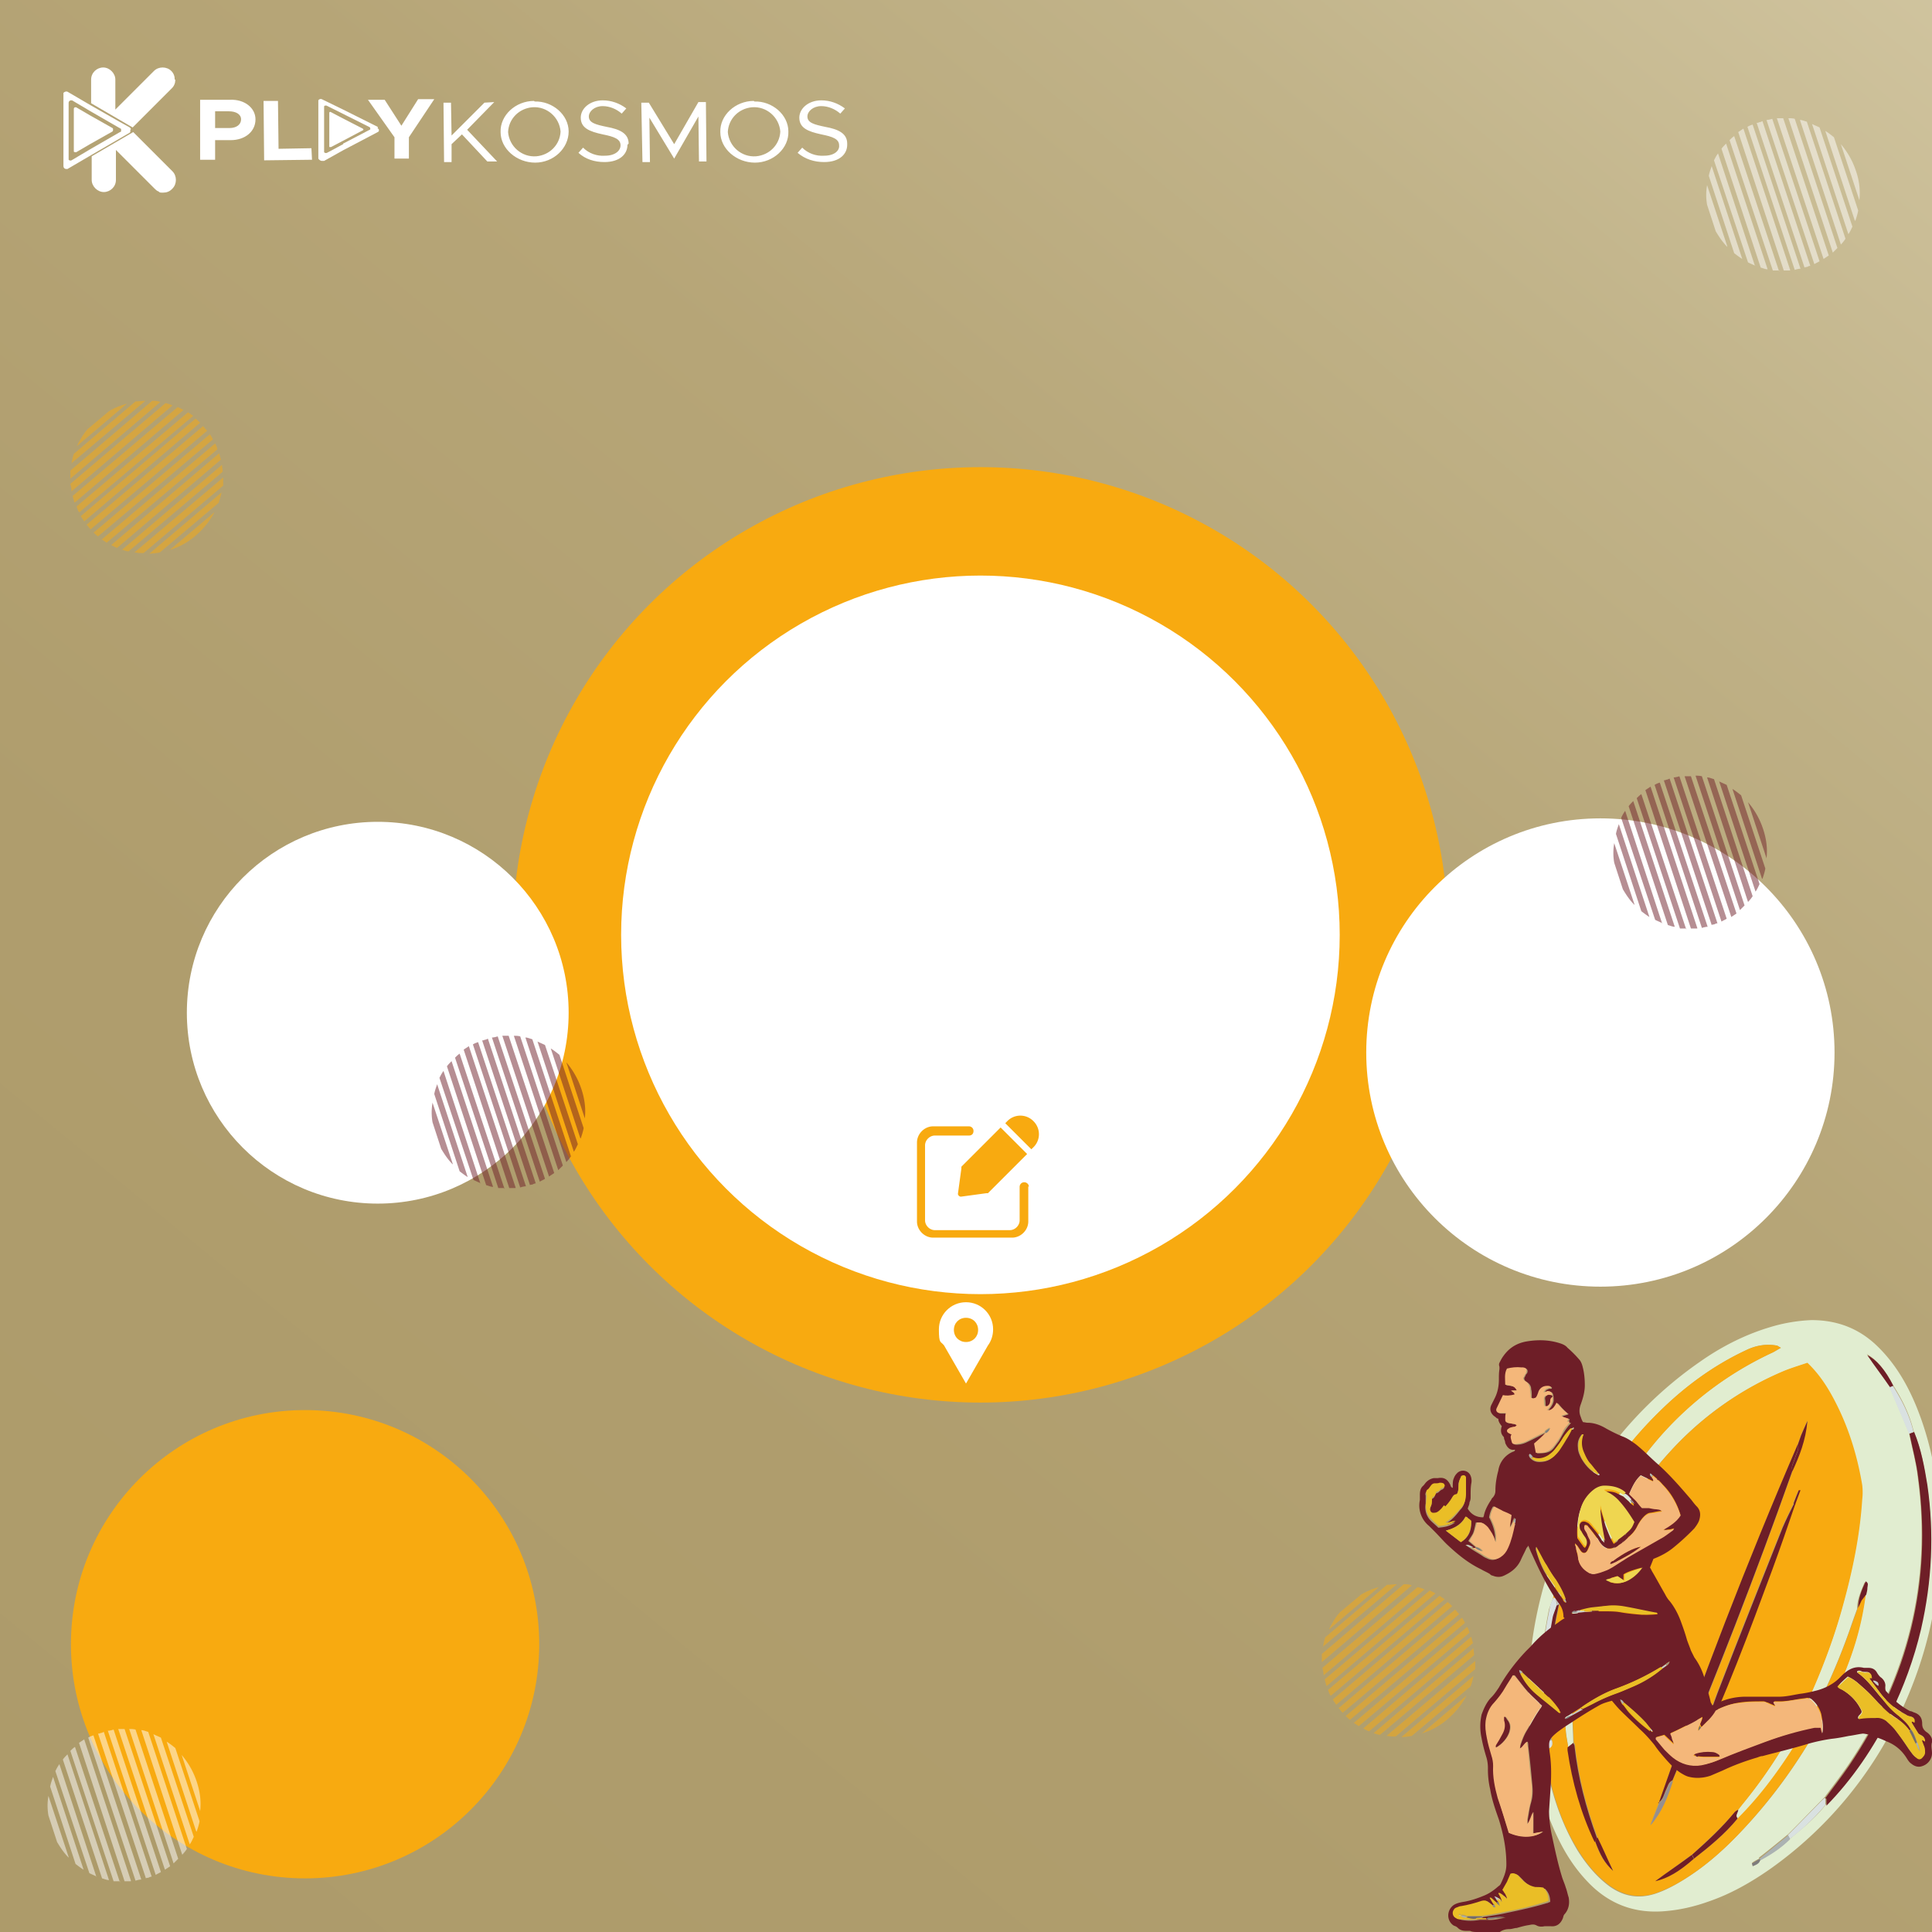<svg xmlns="http://www.w3.org/2000/svg" width="335" height="335" data-name="Layer 1"><defs><filter id="b" data-name="drop-shadow-11" filterUnits="userSpaceOnUse"><feOffset dx="3" dy="3"/><feGaussianBlur result="uuid-fe31e1be-4f7a-45ef-bbb8-34af6d2c3692" stdDeviation="3"/><feFlood flood-color="#000" flood-opacity=".8"/><feComposite in2="uuid-fe31e1be-4f7a-45ef-bbb8-34af6d2c3692" operator="in"/><feComposite in="SourceGraphic"/></filter><filter id="c" data-name="drop-shadow-12" filterUnits="userSpaceOnUse"><feOffset dx="3" dy="3"/><feGaussianBlur result="uuid-f149efc6-daad-4410-af7b-65da290c306d" stdDeviation="3"/><feFlood flood-color="#000" flood-opacity=".8"/><feComposite in2="uuid-f149efc6-daad-4410-af7b-65da290c306d" operator="in"/><feComposite in="SourceGraphic"/></filter><filter id="d" data-name="drop-shadow-13" filterUnits="userSpaceOnUse"><feOffset dx="3" dy="3"/><feGaussianBlur result="uuid-204d9e3e-0e6b-40b0-8c62-e59f9e2204d5" stdDeviation="3"/><feFlood flood-color="#000" flood-opacity=".8"/><feComposite in2="uuid-204d9e3e-0e6b-40b0-8c62-e59f9e2204d5" operator="in"/><feComposite in="SourceGraphic"/></filter><filter id="e" data-name="drop-shadow-14" filterUnits="userSpaceOnUse"><feOffset dx="3" dy="3"/><feGaussianBlur result="uuid-8d980f22-7fca-4f6f-a323-22684a262f8d" stdDeviation="3"/><feFlood flood-color="#000" flood-opacity=".8"/><feComposite in2="uuid-8d980f22-7fca-4f6f-a323-22684a262f8d" operator="in"/><feComposite in="SourceGraphic"/></filter><filter id="f" data-name="drop-shadow-15" filterUnits="userSpaceOnUse"><feOffset dx="3" dy="3"/><feGaussianBlur result="uuid-300c3c2a-fe79-4207-8e29-ff41a7bf13fd" stdDeviation="3"/><feFlood flood-color="#000" flood-opacity=".8"/><feComposite in2="uuid-300c3c2a-fe79-4207-8e29-ff41a7bf13fd" operator="in"/><feComposite in="SourceGraphic"/></filter><linearGradient id="a" x1="22.3" x2="322.9" y1="344" y2="-21.4" gradientUnits="userSpaceOnUse"><stop offset="0" stop-color="#ad9b6a"/><stop offset=".3" stop-color="#af9d6d"/><stop offset=".6" stop-color="#b6a577"/><stop offset=".8" stop-color="#c1b389"/><stop offset="1" stop-color="#d1c5a0"/></linearGradient></defs><path fill="url(#a)" d="M0 0h335v335H0z"/><g fill="#fff" data-name="PRINT"><path d="M30.4 13.8c0 .6-.2 1.1-.6 1.5L23 22.1l-7.2-4.2v-4.1c0-1.2 1-2.1 2.1-2.1s2.1 1 2.1 2.1V19l6.7-6.7c.8-.8 2.2-.8 3 0 .4.4.6.9.6 1.5ZM29.8 32.8c-.4.4-.9.6-1.5.6s-.6 0-.8-.2c-.3-.1-.5-.3-.7-.5l-2.3-2.3-4.4-4.4v5.2c0 1.2-1 2.1-2.1 2.1s-2.1-1-2.1-2.1v-4.1l7.2-4.2 4.5 4.5 2.3 2.3c.8.8.8 2.2 0 3ZM22.7 22.4c0-.1-.1-.2-.2-.3l-1.8-1-4.9-2.8-4.1-2.4c-.2-.1-.5 0-.7.2v12.7c0 .3.2.5.5.5h.2l4.1-2.4 6.7-3.9s.1-.1.1-.2v-.3Zm-10.2-5 3.2 1.9 5.2 3s.1 0 .1.1v.3s0 .2-.2.2l-5.2 3-3.2 1.9c-.2.1-.4 0-.5-.1V17.8c0-.2.2-.4.4-.4h.2Z"/><path d="M19.6 22.6s0 .1-.1.2L15.6 25l-2.4 1.4c-.1 0-.3 0-.4-.1V18.9c0-.2.1-.3.3-.3h.1l2.4 1.4 3.9 2.2s.1 0 .1.2v.2ZM65.5 22l-6-3-3.7-1.8c-.2-.1-.5 0-.6.2v10.1c.1.2.4.4.6.4h.4l3.4-1.9 2.1-1.1 3.8-2s.2-.1.2-.2v-.2c0-.1-.1-.2-.2-.2Zm-6 3-2.8 1.5c-.2.1-.4 0-.5-.1v-7.8c0-.2 0-.3.3-.3h.1l2.8 1.4 1 .5L64 22s.1 0 .2.2v.2s0 .1-.1.1l-4.6 2.4Z"/><path d="M63 22.5s0 .1-.1.1l-3.4 1.8-2.1 1.1h-.3V19.6c0-.1 0-.2.2-.2l2.1 1.1 3.5 1.8.1.1v.1ZM39.9 17.3h-5.2v10.4h2.6v-3.4H40c2.5 0 4.3-1.5 4.3-3.6 0-2-1.9-3.5-4.4-3.4Zm-.2 4.9h-2.4v-2.9h2.4c1.2 0 2.1.5 2.1 1.4 0 .9-.8 1.5-2 1.5ZM54.1 27.7l-8.3.1-.1-10.3h2.5l.1 8.3 5.7-.1.1 2zM70.9 23.8v3.7h-2.5v-3.7l-4.6-6.5h2.9l2.9 4.5 2.9-4.6h2.8l-4.4 6.6zM86.2 28h-1.7l-4.4-4.7-1.8 1.7v3.1H77l-.1-10.3h1.3l.1 5.7 5.7-5.7 1.7-.1-4.7 4.8 5.2 5.5zM92.6 17.5c-3.2 0-5.9 2.5-5.8 5.4 0 2.9 2.8 5.3 6 5.3s5.8-2.5 5.8-5.4c0-2.9-2.8-5.3-5.9-5.2Zm.4 9.6c-2.5.2-4.7-1.7-4.9-4.2.1-2.3 1.9-4.1 4.2-4.3 2.5-.2 4.7 1.7 4.9 4.2-.1 2.3-1.9 4.1-4.2 4.3ZM108.8 25.1c0 1.6-1.3 3-4 3-1.7 0-3.3-.5-4.5-1.6l.8-.9c1 1 2.4 1.5 3.8 1.4 1.8 0 2.7-.9 2.7-1.8 0-1.1-1.1-1.5-3.1-1.9-2.3-.5-3.8-1.1-3.8-2.9 0-1.6 1.6-3 3.8-3 1.5 0 2.9.5 4.1 1.4l-.8.9c-.9-.8-2.1-1.3-3.3-1.3-1.4 0-2.4.9-2.4 1.8 0 1.1 1.2 1.4 3.1 1.8 2.2.4 3.8 1.1 3.8 2.9ZM122.5 28h-1.3l-.1-7.8-4.2 7.3-4.3-7.1.1 7.7h-1.3l-.2-10.3h1.3l4.4 7.2 4.2-7.3h1.3l.1 10.3zM130.7 17.5c-3.2 0-5.9 2.5-5.8 5.4 0 2.9 2.8 5.3 6 5.3s5.9-2.5 5.8-5.4c0-2.9-2.8-5.3-5.9-5.2Zm.4 9.6c-2.5.2-4.7-1.7-4.9-4.2.1-2.3 1.9-4.1 4.2-4.3 2.5-.2 4.7 1.7 4.9 4.2-.1 2.3-1.9 4.1-4.2 4.3ZM146.9 25.1c0 1.6-1.3 3-4 3-1.7 0-3.3-.5-4.6-1.6l.8-.9c1 1 2.4 1.5 3.8 1.4 1.8 0 2.7-.9 2.6-1.8 0-1.1-1.1-1.5-3.1-1.9-2.3-.5-3.8-1.1-3.8-2.9 0-1.6 1.6-3 3.8-3 1.5 0 2.9.5 4.1 1.4l-.8.9c-.9-.8-2.1-1.3-3.3-1.3-1.4 0-2.4.9-2.4 1.8 0 1.1 1.2 1.4 3.1 1.8 2.2.4 3.8 1.1 3.8 2.9Z"/></g><circle cx="167" cy="159.1" r="81.1" fill="#f8aa10" filter="url(#b)"/><g filter="url(#c)"><circle cx="167" cy="159.1" r="62.3" fill="#fff"/></g><g fill="#f8aa10"><path d="M178.3 205.7v6.1c0 1.5-1.3 2.8-2.8 2.8h-13.7c-1.5 0-2.8-1.3-2.8-2.8v-13.7c0-1.5 1.3-2.8 2.8-2.8h6.2c.4 0 .8.3.8.8s-.3.8-.8.8h-5.9c-.9 0-1.7.8-1.7 1.7v13c0 .9.8 1.7 1.7 1.7h13c.9 0 1.7-.8 1.7-1.7v-5.8c0-.4.3-.8.8-.8.4 0 .8.3.8.8ZM179.19 194.4a3.16 3.16 0 0 1 0 4.53l-.36.35-4.52-4.52.35-.36a3.16 3.16 0 0 1 4.53 0Z"/><path d="m178.1 200.1-6.8 6.8h-.3l-4.4.6c-.2 0-.5-.2-.5-.5l.6-4.4v-.3l6.8-6.8 4.5 4.5Z"/></g><circle cx="274.5" cy="179.5" r="40.6" fill="#fff" filter="url(#d)"/><g fill="#6e1e27" opacity=".5"><path d="m306.3 148.8-3.2-9.7c1.1 1.3 2 2.8 2.6 4.6s.8 3.5.6 5.2ZM305.5 152.3l-5.1-15.5c.5.3 1 .7 1.5 1.1l4.2 12.7c-.1.6-.3 1.2-.5 1.8ZM304.4 154.6l-6.3-19.1c.4.2.9.4 1.3.6l5.7 17.2c-.2.4-.4.9-.7 1.3ZM303.1 156.4l-7.1-21.6c.4 0 .8.2 1.2.3l6.7 20.3a7 7 0 0 1-.8 1ZM301.7 157.8l-7.7-23.3c.4 0 .7 0 1.1.1l7.4 22.4-.8.8ZM300.2 159l-8.1-24.4h1.1l7.9 23.8-.9.6ZM298.5 159.8l-8.3-25c.3 0 .7-.1 1-.2l8.2 24.7c-.3.2-.6.3-.9.5ZM297.2 160.3c-.1 0-.3 0-.4.1l-8.3-25.1c.1 0 .3 0 .4-.1.2 0 .4-.1.6-.2l8.3 25.1c-.2 0-.4.1-.6.2ZM296.1 160.7c-.3 0-.7.1-1 .2l-8.2-24.8c.3-.2.6-.3.9-.4l8.3 25ZM294.3 161h-1.1l-7.9-24 .9-.6 8.1 24.5ZM292.4 161h-1.1l-7.5-22.6c.3-.3.5-.5.8-.7l7.8 23.5ZM290.4 160.7c-.4 0-.8-.2-1.2-.3l-6.8-20.6c.2-.3.5-.6.8-.9l7.2 21.8ZM288.3 160.1c-.4-.2-.9-.4-1.3-.6l-5.9-17.7c.2-.4.4-.8.7-1.2l6.4 19.5ZM286 159c-.5-.3-1-.7-1.4-1l-4.4-13.4c.1-.6.3-1.1.5-1.7L286 159ZM283.4 156.9c-.8-.8-1.4-1.7-2-2.7l-1.5-4.6a9.7 9.7 0 0 1 0-3.4l3.5 10.6Z"/></g><circle cx="49.9" cy="282.1" r="40.6" fill="#f8aa10" filter="url(#e)"/><circle cx="62.5" cy="172.6" r="33.1" fill="#fff" filter="url(#f)"/><path fill="#e1edd0" d="M270.2 266.9a68.66 68.66 0 0 1 24.6-30.8c3.7-2.6 7.8-4.7 12.2-6 2.3-.7 4.7-1.1 7.1-1.2 4.4 0 8.2 1.4 11.4 4.5 3.1 3 5.2 6.6 6.8 10.5 2.6 6.4 3.8 13.1 4.1 20 .4 11.8-2 23-7.1 33.6a68.68 68.68 0 0 1-22.4 26.6c-3.3 2.3-6.8 4.3-10.6 5.6-2.5.9-5.1 1.5-7.8 1.7-5.2.4-9.6-1.3-13.2-5.1-2.3-2.4-4-5.1-5.4-8.1-3.2-6.8-4.5-14-4.8-21.4-.4-9.9 1.2-19.4 5.3-29.9Zm34.8 55.4c-.4.2-.8.4-1.2.7 0 0 0 .2.1.5.5-.2 1.1-.4 1.3-1 1.9-1 3.7-2.2 5.2-3.7 2.2-1.8 4.4-3.6 6.2-5.9 4.6-4.7 8.2-10.1 11.1-15.9 2.3-4.7 4.1-9.6 5.3-14.7a65.8 65.8 0 0 0 1.1-25c-.5-3.1-1-6.2-2.3-9.2-.7-2.9-2-5.5-3.6-8-1.4-2.7-3-4.5-4.5-5.3 1.2 1.8 2.6 3.6 3.9 5.5 1.1 2.7 2.3 5.4 3.4 8.1.5 2.5 1.2 5 1.5 7.5 2.5 18.2-1.7 34.9-12 50.1-1.3 1.9-2.7 3.7-4.1 5.6-2.1 2.1-4.2 4.3-6.3 6.4-1.7 1.4-3.4 2.8-5.1 4.1Zm-3.7-7c-.5-.5 0-1 .1-1.5.2-.3.4-.6.6-.8 5.6-6.8 10-14.3 13.3-22.4 1.6-3.9 3-7.8 4.1-11.9 1.7-6.1 3-12.3 3.4-18.6v-2.5c-.8-4.8-2.2-9.5-4.4-13.9-1.3-2.6-2.8-5.1-5.1-7.3-1.2.4-2.5.8-3.8 1.3a55.2 55.2 0 0 0-20 14.1c-5 5.4-8.7 11.6-11.6 18.3a64.1 64.1 0 0 0-5.2 21.1c-.3 3.7 0 7.3.1 11l-.9.7c-.1-.9-.3-1.8-.4-2.8-1.5-15 2.1-28.9 9.7-41.8 6.3-10.6 15-18.6 26.2-23.8.4-.2.9-.5 1.4-.8-.4-.2-.6-.4-.8-.4-1.8-.3-3.6 0-5.2.8-5.8 2.7-10.9 6.5-15.4 11a69.52 69.52 0 0 0-17.5 29.2c-.3.9-.4 1.8-.6 2.8-.2.6-.5 1.3-.7 1.9-1.4 6.9-2 13.8-1.4 20.8.1 1.3.4 2.5.6 3.8.2 1.3.3 2.5.6 3.8 1 4.7 2.6 9.2 5.1 13.4 1.5 2.4 3.3 4.6 5.6 6.3 2.4 1.7 4.9 2.2 7.8 1.3 2.2-.7 4.2-1.9 6.2-3.2 3-2 5.7-4.4 8.2-7 6.8-7 12.2-14.9 16.5-23.7 2.8-5.7 4.8-11.5 5.6-17.8 0-.4.2-.8.2-1.2 0-.4.3-.8-.3-1.1-.6 1.5-1.3 2.9-1.3 4.6-.4 1.1-.8 2.2-1.2 3.4-2.5 7.1-5.6 13.9-9.6 20.3-2.9 4.6-6.1 9-10 12.9Z"/><path fill="#f8aa10" d="M323.5 276.6c-.8 6.3-2.8 12.1-5.6 17.8-4.3 8.7-9.8 16.7-16.5 23.7-2.5 2.6-5.2 5-8.2 7-1.9 1.3-3.9 2.4-6.2 3.2-2.8.9-5.4.4-7.8-1.3-2.3-1.7-4.1-3.8-5.6-6.3-2.6-4.1-4.1-8.7-5.1-13.4-.3-1.2-.4-2.5-.6-3.8l.6-.3q.8-.4.6-1.4c-.2-1.4-.3-2.8-.5-4.1v-3.3c0-5.5.6-10.8 1.8-16.2.5-.9.4-1.8.1-2.8l-.7 1.9c-.2 0-.3-.1-.5-.2.2-.9.3-1.9.6-2.8 3.5-11.2 9.2-21 17.5-29.2 4.5-4.5 9.6-8.3 15.4-11 1.7-.8 3.4-1.1 5.2-.8.2 0 .4.2.8.4-.6.3-1 .6-1.4.8a59.21 59.21 0 0 0-26.2 23.8c-7.7 12.9-11.2 26.8-9.7 41.8 0 .9.3 1.9.4 2.8v.5c.9 5.5 2.3 10.8 4.7 15.9.8 2.4 1.6 3.7 3.1 5.1-1-2.2-1.9-4-2.7-5.8-1.9-5.2-3.3-10.5-3.9-16 0-.2-.1-.3-.2-.5-.2-3.7-.4-7.3-.1-11 .6-7.3 2.4-14.3 5.2-21.1 2.9-6.8 6.7-12.9 11.6-18.3 5.6-6.1 12.3-10.9 20-14.1 1.3-.5 2.6-.9 3.8-1.3 2.3 2.2 3.8 4.7 5.1 7.3 2.2 4.4 3.6 9.1 4.4 13.9.1.8.1 1.7 0 2.5-.4 6.3-1.7 12.5-3.4 18.6-1.1 4-2.5 8-4.1 11.9-3.3 8.1-7.7 15.6-13.3 22.4-.2.3-.4.5-.6.8-.2.1-.5.3-.6.4-2.3 2.7-4.8 5-7.4 7.4-2.1 1.5-4.1 3-6.4 4.6 2.3-.5 4.2-1.7 6.7-3.9 2.8-2.1 5.4-4.3 7.6-7 3.9-3.9 7.1-8.3 10-12.9 4.1-6.4 7.1-13.2 9.6-20.3.4-1.1.8-2.2 1.2-3.4.2-.4.4-.9.6-1.3.2-.3.5-.6.7-.9ZM274 292.1c-.2 1.5-.3 2.9.3 4.3.1-1.7.3-3.4.4-5.1l.6-3.8.6-3.5c.4-1.7.9-3.3 1.3-5l.9-2.4c1.1-3.8 2.6-7.4 4.3-10.9.9-1.9 1.9-3.8 2.8-5.7.2-.2.4-.3.5-.5.6-1 1.2-2 1.9-3.3-1.4.6-1.8 1.7-2.5 2.6-1 1.6-2 3.3-3 4.9-.3.5-.6 1-.9 1.6-3.5 6.5-5.7 13.5-6.7 20.8l-.6 5.8Zm37-31.4c-.7 1.4-1.4 2.8-2 4.2-3.8 9.5-7.6 19.1-11.3 28.7-1.4 3.7-2.5 7.5-3.8 11.2l-.9 2.3h.3l.9-2.2c2.3-5.5 4.7-11 6.9-16.6 2.1-5.3 4.2-10.7 6.1-16.1 1.4-3.8 2.7-7.6 4-11.4l.9-2.3h-.3c-.3.7-.6 1.4-.9 2.2Zm-.2-5.7c1.2-2.6 2.2-5.3 2.6-8.7-.5 1.1-.8 1.8-1.1 2.5-.2.6-.4 1.1-.6 1.7-8.8 20.4-16.8 41.2-24.1 62.2l-1.5 3.8c1.9-2.3 3-4.9 3.9-7.7 7.5-17.7 14.4-35.6 20.8-53.7Z"/><path fill="#6e1e27" d="M316.5 311.8c1.4-1.9 2.8-3.7 4.1-5.6 10.3-15.2 14.5-31.8 12-50.1-.3-2.5-1-5-1.5-7.5l.8-.3c1.2 2.9 1.8 6.1 2.3 9.2 1.2 8.4.8 16.7-1.1 25-1.2 5.1-3 10-5.3 14.7-2.9 5.8-6.5 11.2-11.1 15.9v-1.2Z"/><path fill="#d9e1e1" d="M269.3 277c.1 0 .3.1.5.2 0 .4.1.8.2 1.2-.3.7-.6 1.4-.7 2.2-.5 2.9-1.1 5.9-1.3 8.8-.2 3-.4 5.9.3 8.9-.3 1.1 0 2.2.3 3.3 0 0 .4.1.5.2q.3 1.1-.6 1.4c-.2 0-.4.2-.6.3-.2-1.3-.5-2.5-.6-3.8-.7-7 0-13.9 1.4-20.8.1-.7.4-1.3.7-1.9Z"/><path fill="#6e1e27" d="M272.8 302.2c0 .2.2.3.2.5.6 5.5 2 10.8 3.9 16-.1.2-.2.5-.4.7-2.4-5-3.9-10.4-4.7-15.9v-.5l.9-.7ZM301.3 315.3c-2.2 2.7-4.9 4.9-7.6 7 0-.2-.2-.5-.3-.7 2.6-2.3 5.2-4.7 7.4-7.4.2-.2.4-.3.6-.4 0 .5-.6 1-.1 1.5Z"/><path fill="#d9e1e1" d="M316.5 311.8v1.2a38.6 38.6 0 0 1-6.2 5.9c0-.2-.2-.4-.3-.7 2.1-2.1 4.2-4.3 6.3-6.4ZM331.8 248.3l-.8.3c-1.1-2.7-2.3-5.4-3.4-8.1.2 0 .4-.2.6-.2 1.6 2.5 2.9 5.1 3.6 8Z"/><path fill="#6e1e27" d="M328.3 240.3c-.2 0-.4.2-.6.2-1.3-1.9-2.7-3.7-3.9-5.5 1.5.7 3.1 2.5 4.5 5.3Z"/><path fill="#abb2b2" d="M310.1 318.2c0 .2.2.4.3.7-1.5 1.5-3.3 2.7-5.2 3.7v-.2h-.2l5.1-4.2Z"/><path fill="#6e1e27" d="M323.5 276.6c-.2.3-.5.6-.7.9-.2.4-.4.9-.6 1.3 0-1.6.6-3.1 1.3-4.6.6.3.3.8.3 1.1 0 .4-.1.8-.2 1.2Z"/><path fill="#7e7d7d" d="M305.2 322.6c-.2.6-.8.8-1.3 1 0-.3-.2-.5-.1-.5.4-.2.8-.5 1.2-.7h.2v.2Z"/><path fill="#6e1e27" d="M287.6 312.7c7.3-21 15.3-41.8 24.1-62.2.3.9-.3 1.6-.5 2.4-.2.7-.7 1.4-.4 2.1-6.4 18.1-13.4 36-20.8 53.7-.7.3-.8 1-1.1 1.6-.4.8-.5 1.8-1.4 2.3ZM311.3 260.8c-1.3 3.8-2.6 7.6-4 11.4-2 5.4-4 10.8-6.1 16.1-2.2 5.6-4.6 11.1-6.9 16.6 0 0-.2 0-.3-.1 1.3-3.7 2.4-7.5 3.8-11.2 3.7-9.6 7.5-19.1 11.3-28.7.6-1.4 1.3-2.8 2-4.2 0 0 .2 0 .3.1ZM274.7 286.2c1-7.3 3.3-14.3 6.7-20.8.3-.5.6-1 .9-1.6.4.7 0 1.3-.3 1.9-1.4 3.7-2.9 7.3-4.3 11-.3.7-.7 1.4-.4 2.2-.4 1.7-.9 3.3-1.3 5-.2.4-.3.9-.6 1.3-.2.3-.5.6-.8.9ZM268.2 298.3c-.7-2.9-.5-5.9-.3-8.9s.8-5.9 1.3-8.8c.1-.7.5-1.4.7-2.2.1-.1.3-.2.4-.2-1.2 5.3-1.8 10.7-1.8 16.2v3.3l-.3.6Z"/><path fill="#6e1e27" d="M277.3 279c-.3-.8 0-1.5.4-2.2 1.4-3.7 2.8-7.3 4.3-11 .2-.6.7-1.2.3-1.9 1-1.6 2-3.3 3-4.9 0 .4 0 .8.1 1.2-.9 1.9-1.9 3.8-2.8 5.7-1.7 3.5-3.2 7.1-4.3 10.9-.2.8-.6 1.6-.9 2.4ZM274.7 286.2c.3-.3.6-.5.8-.9.2-.4.4-.9.6-1.3l-.6 3.5-.6 3.8c-.3.2-.5.5-.8.7l.6-5.8ZM293.4 321.6c0 .2.2.5.3.7-2.5 2.2-4.5 3.4-6.7 3.9 2.3-1.7 4.4-3.1 6.4-4.6Z"/><path fill="#968f8f" d="M287.6 312.7c.9-.5.9-1.5 1.4-2.3.3-.6.4-1.3 1.1-1.6-.9 2.8-1.9 5.4-3.9 7.7l1.5-3.8Z"/><path fill="#6e1e27" d="M310.8 255.1c-.3-.8.2-1.4.4-2.1.2-.8.8-1.5.5-2.4.2-.6.4-1.1.6-1.7.3-.7.6-1.4 1.1-2.5-.3 3.4-1.4 6.1-2.6 8.7ZM276.6 319.3c.1-.2.2-.5.4-.7.9 1.8 1.7 3.7 2.7 5.8-1.5-1.4-2.2-2.7-3.1-5.1ZM274 292.1c.3-.2.5-.5.8-.7-.2 1.7-.3 3.4-.5 5.1-.7-1.4-.5-2.9-.3-4.3ZM285.3 260.1c0-.4 0-.8-.1-1.2.6-.9 1.1-2 2.5-2.6-.7 1.2-1.3 2.3-1.9 3.3-.1.2-.4.4-.5.5Z"/><path fill="#abb2b2" d="m268.2 298.3.3-.6c.2 1.4.3 2.8.5 4.1-.2 0-.5 0-.5-.2-.2-1.1-.6-2.2-.3-3.3Z"/><path fill="#c5caca" d="M270.4 278.2c-.2 0-.3 0-.4.2 0-.4-.1-.8-.2-1.2.2-.6.5-1.2.7-1.9.2 1 .3 1.9-.1 2.8Z"/><path fill="#6e1e27" d="M311.3 260.8s-.2 0-.3-.1c.3-.8.6-1.6.9-2.3h.3l-.9 2.4Z"/><path fill="#968f8f" d="M294 304.8s.2 0 .3.1c-.3.8-.6 1.6-.9 2.3h-.3l.9-2.4Z"/><path fill="#fff" d="M167.5 225.8c-2.6 0-4.7 2.1-4.7 4.7s.3 2 .9 2.8l3.8 6.6 3.8-6.6c.6-.8.9-1.8.9-2.8 0-2.6-2.1-4.7-4.7-4.7Zm0 6.9c-1.2 0-2.1-.9-2.1-2.1s.9-2.1 2.1-2.1 2.1.9 2.1 2.1-.9 2.1-2.1 2.1Z"/><path fill="#6e1e27" d="M271.1 280.4c0-.8-.2-1.5-.6-2.1-2-2.7-3.5-5.8-4.9-8.9-.2-.4-.4-.9-.6-1.4-.1.2-.2.3-.3.4-.3.7-.7 1.4-1 2.1-.6 1.3-1.6 2.1-2.9 2.7-.6.3-1.3.3-2 0-.2 0-.4-.2-.5-.3-.5-.3-1-.5-1.5-.8-2.3-1.1-4.2-2.7-6-4.4-.7-.7-1.4-1.5-2.1-2.2l-.9-.9a4.56 4.56 0 0 1-1.6-4.5v-.9c0-.6.1-1.2.6-1.6.2-.2.3-.4.5-.6.4-.4.8-.6 1.3-.7h.7c1.1-.2 1.7.2 2.2 1.2 0 .1.1.3.2.4l.2.1v-.3c0-.5 0-1 .2-1.4.1-.3.3-.6.5-.8.7-.8 2-.6 2.4.4.2.5.2 1 .1 1.4-.1.7-.1 1.4-.1 2.1 0 .4 0 .7-.2 1.1 0 .4-.2.7-.3 1.1.6 1 1.5 1.5 2.7 1.5 0-.1.1-.2.1-.3.2-1 .7-1.9 1.3-2.8 0-.1.2-.3.3-.4.3-.4.4-.7.4-1.2 0-1.1.2-2.3.5-3.4a4.2 4.2 0 0 1 2.6-3.3c.1 0 .2-.1.3-.2 0-.2-.2-.1-.3-.1-.7 0-1.1-.5-1.4-1.2 0-.2-.1-.5-.2-.7 0-.2 0-.3-.2-.5-.4-.5-.4-1.1-.2-1.7-.3-.4-.6-.8-.6-1.3-.2 0-.4-.2-.5-.3-.8-.5-1.1-1.3-.7-2.1l.6-1.2c.5-1 .7-2.1.7-3.2 0-.6 0-1.2.1-1.8v-.4c-.1-.3-.1-.5 0-.7.2-.4.4-.8.7-1.2 1-1.4 2.3-2.2 4-2.5 1.8-.3 3.6-.3 5.4.2.7.2 1.3.4 1.7.9.7.6 1.4 1.3 2 2 .3.3.5.8.6 1.2.3 1.1.4 2.2.4 3.3 0 1.1-.3 2.2-.7 3.3-.3.8-.3 1.5 0 2.2.1.3.2.6.4.9.3 0 .5.1.8.1 1.1 0 2.2.4 3.2 1 .9.5 1.9 1 2.9 1.4.8.3 1.5.8 2.2 1.3 1.4 1.1 2.6 2.4 4 3.6 2.1 1.9 3.9 4 5.7 6.1.3.4.6.8 1 1.2.6.7.6 1.5.3 2.4-.2.5-.5.9-.8 1.3a39.2 39.2 0 0 1-3.7 3.4c-1 .8-2.1 1.4-3.4 1.9l-.6 1.5c.2.3.3.6.5.9.7 1.2 1.4 2.5 2.1 3.7.2.4.5.9.8 1.2.8 1 1.4 2.1 1.9 3.4.4 1.1.8 2.2 1.1 3.3.2.6.5 1.3.7 1.9l.6 1.2c1.1 1.5 1.7 3.1 2.1 4.9.2.9.5 1.8.7 2.7 0 .2.2.4.3.7.3-.1.5-.2.7-.3 1.6-.8 3.3-1.2 5.1-1.2h5.8c1.2 0 2.4-.3 3.6-.5.9-.1 1.8-.3 2.6-.5 1.7-.4 3.3-1.2 4.5-2.5.3-.3.6-.6.9-.8.9-.7 1.9-1 3.1-.7h.8c.7 0 1.2.3 1.5.9.2.3.4.6.7.8.5.4.8 1 .7 1.6 0 .4 0 .7.3.9 1.1 1.4 2.5 2.5 4 3.3.2 0 .4.1.6.2 1 .3 1.5.9 1.5 2 0 .6.2 1 .7 1.4.5.3.9.8 1 1.3v.5c-.2.6 0 1.3 0 1.9 0 1-.7 1.9-1.6 2.2-.7.3-1.4.1-2-.4-.3-.2-.5-.5-.7-.8-.9-1.5-2.1-2.5-3.7-3.1-1-.5-2.1-.8-3.2-1.2-.2 0-.5-.1-.8-.1-.8.1-1.6.3-2.4.4-1 .2-2 .4-3 .5-1.4.2-2.8.5-4.2.9-2.6.8-5.2 1.4-7.8 2.1-.4 0-.7.2-1.1.3-2 .6-3.9 1.3-5.8 2.2l-2.1.9c-1.2.4-2.5.5-3.7.2-.5-.1-1-.4-1.5-.7-.9-.6-1.7-1.4-2.5-2.3-.7-.8-1.4-1.6-2-2.5-.8-1-1.7-2-2.6-2.8-1.1-1.1-2.2-2.1-3.3-3.2-.5-.5-1-1.1-1.5-1.7-.7.2-1.5.4-2.2.8-1.6.9-3.2 1.9-4.7 2.9-.8.5-1.7 1.1-2.5 1.7-1.6 1.3-1.6 1.6-1.4 3.5.3 1.9.3 3.8.2 5.7l-.3 4.5c0 1.4.2 2.9.5 4.3.5 2.3 1 4.7 1.7 7 .2.7.5 1.3.7 2 .2.5.3 1.1.5 1.7.2 1.1 0 2.1-.7 2.9-.2.2-.2.4-.3.7-.4 1-1.1 1.5-2.1 1.4h-1.1c-.4.1-.9.1-1.3-.1-.5-.3-.9-.2-1.4-.1-.7.1-1.4.3-2.1.5-.4 0-.8.2-1.3.2s-1 .1-1.5.4c-.2.2-.6.2-.9.2h-2.2c-.3-.1-.5-.1-.8-.1-.5 0-1 0-1.4-.2h-.7c-.5 0-1-.1-1.4-.5-.2-.2-.4-.3-.7-.4-1.3-.8-1.3-2.7 0-3.6.5-.3 1-.4 1.5-.5 1.3-.2 2.5-.6 3.7-1.1 1-.4 1.8-1 2.6-1.7.1 0 .2-.2.3-.3.5-1.1 1-2.1 1-3.4 0-2.7-.5-5.2-1.3-7.8-.6-1.7-1.2-3.4-1.5-5.2a15 15 0 0 1-.4-3.7c0-.7-.1-1.4-.3-2-.3-1-.6-2.1-.8-3.2-.3-1.4-.3-2.7 0-4.1.4-1.1.9-2.2 1.7-3 .5-.5.9-1.1 1.3-1.7 1.3-2.3 2.9-4.4 4.7-6.3l.8-.8c1.4-1.6 2.9-2.9 4.7-4.1.4-.3.8-.6 1.2-.8Zm17.9 8.4c.2-.1.4-.3.5-.7-.3.2-.6.3-.7.5l-.7.5h-.2a42 42 0 0 1-7.7 3.7c-2.2.8-4.2 2-6.1 3.3l-2.2 1.4c-.4.2-.4.2-.6.5.4-.1.7-.2.9-.5l2.2-1.2 1.8-.9c1.3-.7 2.7-1.3 4.1-1.8 1-.3 1.9-.8 2.9-1.2 1.8-.8 3.5-1.8 5-3.1l.7-.5Zm-6.1-28.7c-.4-.4-.7-.8-1.1-1-1.1-.9-2.3-1.3-3.7-1.2-.6 0-1.1.2-1.6.5s-1 .8-1.4 1.3c-.6.7-.9 1.6-1.2 2.5-.4 1.5-.5 3.1-.4 4.5.4.6.7 1 1 1.4 0 .1.2.2.3.3.5-.5.4-1 0-1.5-.2-.4-.5-.7-.7-1.1-.2-.4-.3-.7-.3-1.1.1-.8.7-1.1 1.4-.7.3.1.5.4.7.6.7.8 1.3 1.5 1.8 2.4 0 .1.2.2.5.5-.4-2.1-.8-4-.8-6.2.4 1.2.7 2.3 1 3.3.4 1 .8 2.1 1.4 3.1 1-.6 1.9-1.3 2.7-2.1.4-.4.6-.9.8-1.4-.7-1.3-1.6-2.5-2.6-3.6-.7-.7-1.4-1.3-2.3-1.7-.1 0-.3 0-.3-.3.8 0 1.5 0 2.2.3l1.2.6 1 .9c.2.3.5.5.8.7 0-.3-.2-.6-.5-.7Zm-9.2 19.5 3.1-.2h1.4c1 0 2 0 3 .2 1.2.2 2.3.3 3.5.4.9 0 1.8 0 2.7-.1 0-.2-.2-.2-.3-.2-1.7-.3-3.4-.7-5.1-1-1-.2-2-.3-3.1-.2-.9 0-1.9.2-2.8.3-.8.1-1.5.3-2.3.5l-.7.2c-.2 0-.4 0-.6.3.4 0 .8 0 1.1-.1Zm12.4 20.4c.1 0 .2.2.3.3h.2l-.3-.4c-.3-.4-.6-.8-.9-1.1-1.2-1.3-2.5-2.4-3.8-3.5-.1-.2-.3-.4-.6-.4.1.3.2.6.5.8.4.5.7 1 1.1 1.4 1.1 1.2 2.3 2.2 3.5 3.1Zm-9-44.2h.2v-.2s-.1 0-.2-.1c-.1-.2-.2-.3-.4-.5-.4-.4-.7-.9-1.1-1.3-.5-.6-.8-1.3-1.1-2-.4-1-.4-2 0-3h-.2c-.6.7-.8 1.4-.7 2.3 0 .7.3 1.3.6 1.9.7 1.2 1.6 2.2 2.8 2.8Zm-4.4-7.9c.1 0 .3-.2.2-.4l-.3.2c-.1 0-.2 0-.3.1-.5.5-.9 1-1.3 1.6-.4.7-.9 1.3-1.4 2-.3.4-.7.7-1.1 1-.9.6-1.8.8-2.8.3-.2-.2-.3-.4-.6-.5 0 .3.1.5.3.7.4.4.9.6 1.5.6.9 0 1.7-.2 2.4-.9.3-.3.7-.6.9-1 .4-.6.8-1.3 1.2-1.9.4-.6.7-1.2 1-1.8Zm-1.3 29.4c-.4-1.2-1-2.4-1.7-3.4-.6-.8-1.1-1.7-1.6-2.5l-1.2-2.1c-.2-.3-.4-.7-.6-1.1v.5c.5 1.8 1.2 3.6 2.3 5.1.8 1.2 1.6 2.4 2.4 3.5 0 .2.2.5.5.6 0-.3 0-.5-.2-.6Zm-7.7 12.9c.7 1.4 1.6 2.6 2.8 3.6 1.3 1.1 2.6 2.1 3.9 3.2h.2c0-.2-.2-.3-.2-.5-.6-.9-1.3-1.7-2.1-2.5l-4.3-4c0-.2-.2-.3-.5-.4 0 .3 0 .5.3.6Zm-8.3-21.9c-.8-.5-.8-.5-1.3-.4l.9.6c.7.5 1.5.9 2.2 1.4.3.2.6.3.8.4.7.3 1.3.2 1.9-.2.6-.4 1-1 1.3-1.6.6-1.3 1-2.7 1.2-4.1.2-.6.2-.8.2-1.2h-.1c0 .2-.2.4-.2.6-.2.4-.3.8-.7 1.1l.3-2.2c-.5-.2-1-.4-1.5-.7-.5-.2-1-.5-1.5-.8-.4.6-.6 1.3-.7 1.9.7 1.4 1.2 2.8 1 4.3-.1-.1-.2-.3-.2-.4-.3-.8-.7-1.6-1.2-2.2-.4-.5-.8-.9-1.5-.8h-.4c-.5 2.3-.4 1.7-1.3 3.2l1.3 1.1-.3.2-.4-.2Zm3.5 62.1c-.3-.2-.5-.4-.8-.6-.3-.2-.6-.2-1-.1-1.1.4-2.3.7-3.5.9-.3 0-.5.1-.7.2-.2 0-.4.2-.6.4-.5.5-.3 1.2.4 1.5.2 0 .4.1.7.2 1.1.2 2.1.2 3.2 0h1.3c1.1.1 2.1-.2 3.2-.4h-.2c-.9 0-1.8.1-2.7.2 0 0-.2 0-.2.1h-2c.2-.2.4-.2.6-.2.2 0 .4 0 .6-.2 1.3-.2 2.7-.4 4-.7 2.4-.5 4.7-1 7-1.7.2 0 .4-.2.6-.2 0-1-.3-1.7-.9-2.3-.5 0-1 0-1.4-.1-1-.2-1.8-.7-2.5-1.5l-.6-.6c-.3-.3-.7-.4-1.2-.2-.2.5-.4 1-.6 1.4-.2.5-.5.9-.8 1.4.2.2.4.5.5.7.2.2.3.5.3.9l-.5-.5c-.2-.2-.4-.3-.6-.5-.1 0-.2-.2-.4 0q.6 1 .6 1.5l-.2-.2c-.4-.6-.4-.6-1.1-.8l.5.8v.2l-.2.2c-.3-.2-.5-.5-.8-.7h-.3l.6 1-.2.2Zm72.4-30.6-.2.3c-.6-.9-1.4-1.6-2.3-2.2-1.2-.8-2.2-1.7-3.2-2.7-.5-.5-.9-1-1.4-1.5-.7-.7-1.4-1.3-2.2-2-.5-.4-1-.7-1.6-1-.6.5-1.1 1-1.6 1.5 0 0-.2.2-.2.3.3.1.5.3.7.4 1.4.8 2.5 1.9 3.2 3.2.4.7.4.8-.1 1.3-.1.1-.3.3-.2.6 1-.2 2-.2 2.9-.2.8 0 1.5.2 2.1.7.4.4.9.7 1.2 1.2.6.7 1.2 1.5 1.7 2.3.5.7.9 1.4 1.4 2 .2.3.4.5.7.7.4.3.8.3 1.1-.1.2-.2.4-.5.4-.8 0-.4 0-.8-.2-1.2-.1-.3-.2-.5-.3-.8v-.2l.5.3v-.3c0-.4-.3-.6-.7-.8-.2-.1-.4-.2-.5-.4-.3-.6-.7-1.2-1.1-1.8v-.2l.5.2v-.5c-.1-.3-.4-.4-.6-.5-.3 0-.6-.1-.8-.3-1.7-.9-3.1-2-4.3-3.5-.7-.9-1.4-1.9-2.1-2.8v-.1h.4c-.1-.6-.1-.6-.3-.8-.2-.2-.5-.2-.7-.2-.3 0-.5 0-.7-.1-.2-.1-.5-.2-.8 0 0 .2 0 .2.2.3.8.6 1.5 1.3 2.1 2 .7.8 1.3 1.6 2 2.4.9 1 1.8 2 2.8 2.9.3.2.6.5.9.8.5.4.9.9 1.2 1.5Zm-63.1-51.3-2 1.9.3 1.6c1.1 0 2.2 0 2.9-.9l.9-1.2c.3-.5.5-.9.8-1.4.3-.5.6-.9.9-1.3.1-.1.3-.3.4-.5h-.5l.3-.6c-.4-.1-.7-.2-.9-.3-.1 0-.2-.1-.4-.2.4-.2.8-.2 1.1-.4-.4-.3-.7-.6-1-.9-.3-.3-.6-.7-.9-1-.3.6-.6 1-1.2 1.3h-.5c.5-.5.9-1.1 1-1.7 0-.4 0-.7-.1-1.1-.1-.4-.4-.5-.8-.5-.2 0-.4 0-.7.2.2-.2.2-.4.4-.5.2-.1.4-.2.5-.2.1 0 .4.1.4-.2-.2-.2-.4-.2-.6-.2-.6 0-1.1.4-1.5.9-.1.3-.2.5-.3.8 0 .2-.2.3-.4.4-.2.1-.4.1-.7-.1v-.5c0-.3 0-.7-.1-1 0-.6-.3-1-.8-1.3-.2-.1-.4-.3-.4-.6 0-.1.1-.3.2-.4 0-.2.2-.4.3-.5.2-.5 0-.8-.5-.9h-.3c-.9 0-1.7 0-2.5.2-.4.9-.3 1.9-.3 2.8 1.5.2 1.6.3 2 .9h-1c.2.4.6.4.6.8q-1.3.3-2 .1c-.4.8-.7 1.5-1.1 2.3-.2.4 0 .7.5.8h1.1c0 .4 0 .7-.1 1 0 .5 0 .6.5.7.4 0 .7.1 1.1.2.1 0 .2.1.4.2 0 .1-.1.2-.2.2s-.3 0-.4.1c-.3.1-.5.2-.8.3-.4.2-.3.6 0 .8.1 0 .3.1.5.2-.4.4-.2.8 0 1.2.1.4.3.5.7.5.7 0 1.3-.2 1.9-.5 1.1-.5 2.2-1.1 3.2-1.6l.2.2Zm18.4 7.4c-.1-.2-.3-.3-.5-.4 0 .3.1.5.3.6 0 .1.1.2.2.3 0 .1.2.2 0 .4l-2.1-1c-1 .9-1.5 2.1-2 3.2l1.2 1.2c.4.4.7.8 1 1.2h1.2c.4 0 .9.1 1.3.2.7.1.7.1 1 .4-.7 0-1.3.2-2 .3-.4 0-.8.3-1.1.6-.5.5-.9 1.1-1.2 1.7-.4.9-1.1 1.6-1.8 2.1-.5.4-1 .7-1.4 1.1-.3.2-.5.3-.8.5-.8.4-1.5.2-2.1-.4-.3-.3-.5-.6-.7-1-.6-.8-1.1-1.5-1.7-2.2-.1-.2-.3-.3-.6-.3-.1.3 0 .5 0 .8.1.2.3.5.4.7.2.4.4.7.5 1.1.1.3.1.6 0 .8-.2.4-.3.7-.5 1.1-.3.5-.7.5-1.1 0l-.6-.9-.4-.4c0 .4.2.7.2.9 0 .4.2.9.3 1.3.1 1.4.9 2.3 2 2.9.3.2.7.3 1.1.1.5-.2 1.1-.3 1.6-.5.9-.4 1.7-.9 2.5-1.4.9-.6 1.8-1.2 2.8-1.7l4.2-2.4c.7-.4 1.4-.9 2.1-1.4.1 0 .2-.2.4-.4-.4.1-.7.2-.9.2-.3 0-.6.2-1 0 1.2-.7 2.2-1.5 3-2.5-.6-2-1.6-3.8-3.1-5.3-.5-.6-1.1-1.1-1.7-1.6Zm8.2 43.2c0-.4.4-.8.4-1.4-.7.4-1.2.7-1.8 1l-1.8.9c-.6.3-1.2.6-1.9.9l.3.9c0 .3.2.6.3 1l-1.7-1.6-1.4.4v.3c.5.6.9 1.2 1.5 1.8.5.5.9 1 1.5 1.4a5.8 5.8 0 0 0 4.9 1.3c1.1-.2 2.2-.5 3.2-1 2.6-1.1 5.3-2.2 8-3.1 2.8-1 5.5-1.9 8.4-2.4.3 0 .7-.1 1.1 0l.2 1c.2-1.1 0-2.2-.2-3.3-.3-1-.8-1.8-1.6-2.5-.2-.2-.5-.3-.9-.3-.4.1-.9.1-1.4.2-1.1.2-2.2.4-3.3.4h-.9l-.1.1c0 .3.3.4.3.7-.5-.2-1-.4-1.4-.6-.2 0-.5-.2-.7-.2-1.4 0-2.8 0-4.1.2-1.5.2-2.8.7-4.1 1.3-.6 1.1-1.6 2-2.5 2.9-.2 0-.2-.2-.2-.4Zm-27.5-3.4-.6-.6c-.6-.6-1.3-1.2-1.8-1.8-.7-.8-1.4-1.7-2-2.5-.1-.1-.2-.4-.5-.3-.4.7-.9 1.4-1.3 2.1-.5 1-1.2 1.8-1.9 2.6-.8.9-1.3 2-1.5 3.2-.2 1 0 1.9.2 2.9s.5 2 .8 3.1c.2.6.3 1.2.3 1.8 0 1.9.3 3.8.8 5.6.6 2 1.2 4 1.9 6 2.1.9 4.5.8 5.9-.2l-1.7.3v-3.7c-.4.8-.5 1.5-1 2.1v-.8c.2-1 .3-2 .6-3s.3-2 .2-3c-.2-2.2-.4-4.4-.7-6.7 0-.2 0-.5-.1-.8-.5.3-.7.9-1.3 1.2 0-.3 0-.5.1-.7.3-.9.6-1.7 1.1-2.5.8-1.3 1.5-2.7 2.4-3.9l.2-.4Zm-19-35.8c.5-.2.5-.6.6-.9.3-.1.5-.2.6-.3.2-.2.3-.3.5-.4.1 0 .2-.1.3-.2.2-.1.1-.4 0-.5-.2-.2-.5-.3-.8-.2-.3 0-.6.1-.8.1-.8 0-.8.8-1.3 1.1-.2.1-.3.5-.2.7v1.4c-.2 1.1.1 2.2.9 3 .4.4.9.8 1.3 1.2 1-.1 1.9-.2 2.9-.9-.7 0-1.1.5-1.8.3 1.2-.6 2-1.6 2.7-2.5.7-.7.9-1.6.9-2.6v-2.7c0-.2-.1-.4-.4-.4-.2 0-.4 0-.5.3-.1.3-.3.6-.3.9 0 .4 0 .9-.1 1.3 0 .3-.1.7-.5.8-.4 0-.5.4-.7.7-.4.5-.7 1-1.1 1.4l-.2-.2c-.2.2-.3.4-.5.6-.3.3-.7.6-1.2.7-.5.1-.8-.3-.7-.8v-.2c.3-.4.4-.9.3-1.4Zm2.4 5.5 2.6 2c1.4-.8 1.9-2.1 1.8-3.7-.2-.1-.3-.3-.5-.4-.2-.1-.2-.3-.5-.3-.7 1.3-1.9 2-3.4 2.4Zm34.1 6.4c-1.3.3-2.8.8-3.3 1.2v1.1l-1.1-.8-2 .6v.1c1.3.7 2.6.7 3.9 0 .9-.5 1.7-1.3 2.4-2.2Zm40.9 20.5c0-.5 0-.6-.5-.8-.1 0-.3-.1-.4 0 .3.3.5.6.9.8Z"/><path fill="#f4b77a" d="M295 299.5c.9-.9 1.9-1.8 2.5-2.9 1.3-.7 2.7-1.2 4.1-1.3 1.4-.2 2.7-.2 4.1-.2.2 0 .5 0 .7.2.5.2.9.4 1.4.6 0-.3-.3-.5-.3-.7 0 0 0-.1.1-.1h.9c1.1 0 2.2-.3 3.3-.4.5 0 .9-.1 1.4-.2.4 0 .6 0 .9.3.7.7 1.3 1.5 1.6 2.5.3 1.1.4 2.2.2 3.3l-.2-1h-1.1c-2.9.6-5.7 1.4-8.4 2.4s-5.4 2-8 3.1c-1 .4-2.1.8-3.2 1-1.8.3-3.5-.2-4.9-1.3-.5-.4-1-.9-1.5-1.4l-1.5-1.8v-.3l1.4-.4 1.7 1.6c0-.4-.2-.7-.3-1 0-.3-.2-.6-.3-.9.7-.3 1.3-.6 1.9-.9l1.8-.9c.6-.3 1.2-.7 1.8-1 0 .5-.3.9-.4 1.4-.2.2-.3.5-.3.9l.5-.6Zm3.1 5.1s0-.1-.1-.2c-.3-.3-.7-.4-1.2-.5-1-.1-1.9 0-2.9.3 0 0-.2.1-.3.2.7.3 1.4.3 2.1.3h2.3ZM267.3 295.7c0 .2-.1.3-.2.4-.9 1.2-1.6 2.6-2.4 3.9-.5.8-.8 1.6-1.1 2.5 0 .2 0 .4-.1.7.6-.3.7-.9 1.3-1.2 0 .3 0 .5.1.8.2 2.2.4 4.4.7 6.7.1 1 0 2-.2 3-.3 1-.4 2-.6 3v.8c.5-.6.6-1.3 1-2.1.1 1.4 0 2.5 0 3.7l1.7-.3c-1.4 1.1-3.7 1.2-5.9.2-.6-2-1.2-4-1.9-6-.5-1.8-.9-3.7-.8-5.6 0-.6-.1-1.2-.3-1.8-.3-1-.6-2-.8-3.1-.2-1-.3-1.9-.2-2.9.2-1.2.6-2.3 1.5-3.2.7-.8 1.4-1.7 1.9-2.6.4-.7.9-1.4 1.3-2.1.3 0 .4.2.5.3.7.8 1.3 1.7 2 2.5l1.8 1.8.6.6Zm-6.2 2h-.2v.6c.3.9.1 1.6-.3 2.4-.4.6-.8 1.3-1.1 1.9 0 .1-.2.2 0 .4 1-.6 1.9-1.6 2.3-2.7.2-.7.2-1.3-.2-1.9-.1-.2-.3-.5-.5-.7ZM286.6 255.9c.6.5 1.2 1 1.7 1.6 1.4 1.5 2.5 3.3 3.1 5.3-.7 1.1-1.8 1.8-3 2.5h1c.3 0 .5-.1.9-.2-.2.2-.2.3-.4.4-.7.5-1.3 1-2.1 1.4l-4.2 2.4c-.9.5-1.9 1.1-2.8 1.7-.8.5-1.6 1.1-2.5 1.4-.5.2-1.1.4-1.6.5-.4.1-.7 0-1.1-.1-1.1-.6-1.9-1.5-2-2.9 0-.5-.2-.9-.3-1.3 0-.2-.1-.5-.2-.9l.4.4c.2.3.4.7.6.9.3.4.8.4 1.1 0 .2-.3.4-.7.5-1.1.1-.3 0-.6 0-.8-.2-.4-.4-.7-.5-1.1-.1-.3-.3-.5-.4-.7-.1-.2-.2-.5 0-.8.3 0 .4 0 .6.3.6.7 1.2 1.5 1.7 2.2l.7 1c.6.6 1.3.7 2.1.4.3-.1.6-.3.8-.5.5-.3 1-.7 1.4-1.1.8-.6 1.4-1.3 1.8-2.1.3-.6.7-1.2 1.2-1.7.3-.3.7-.5 1.1-.6.7 0 1.3-.2 2-.3-.3-.3-.3-.3-1-.4-.4 0-.8-.1-1.3-.2h-1.2c-.4-.4-.7-.8-1-1.2l-1.2-1.2c.5-1.1.9-2.3 2-3.2l2.1 1c.2-.2 0-.3 0-.4 0-.1-.1-.2-.2-.3l.2-.2Zm-6.6 15c1.5-.8 3-1.6 4.5-2.7-1.2.2-3 1.2-4.8 2.5-.2 0-.4.2-.4.5.3-.1.6-.2.8-.4ZM267.9 248.3c-1.1.5-2.2 1.1-3.2 1.6-.6.3-1.3.4-1.9.5-.4 0-.6 0-.7-.5-.1-.4-.3-.8 0-1.2-.2 0-.4-.2-.5-.2-.4-.2-.4-.6 0-.8.2-.2.5-.2.8-.3.1 0 .3 0 .4-.1l.2-.2c-.1 0-.3-.2-.4-.2-.4 0-.7-.1-1.1-.2-.5-.1-.5-.3-.5-.7 0-.3 0-.6.1-1H260c-.4 0-.7-.4-.5-.8.4-.8.7-1.5 1.1-2.3q.8.2 2-.1c0-.4-.4-.4-.6-.7h1c-.4-.7-.6-.8-2-1 0-.9-.2-1.9.3-2.8.8-.2 1.7-.3 2.5-.2h.3c.6.1.7.4.5.9 0 .2-.2.4-.3.5 0 .2-.1.3-.2.4 0 .3.2.5.4.6.5.3.7.8.8 1.3 0 .3 0 .7.1 1v.5c.2.2.5.2.7.1.2 0 .3-.2.4-.4.1-.2.2-.5.3-.8.3-.6.8-.9 1.5-.9.2 0 .5 0 .6.2 0 .3-.3 0-.4.2-.2 0-.4.1-.5.2-.1 0-.2.3-.4.5.3 0 .5-.1.7-.2.4 0 .7.1.8.5.1.3.2.7.1 1.1-.1.6-.4 1.2-1 1.7h.5c.6-.2.9-.7 1.2-1.3.3.4.6.7.9 1 .3.3.6.6 1 .9-.3.2-.7.2-1.1.4.1 0 .2.2.4.2l.9.3-.3.5h.5c-.2.3-.3.5-.4.6-.4.4-.7.8-.9 1.3-.2.5-.5 1-.8 1.4-.3.4-.5.8-.9 1.2-.8.9-1.8 1-2.9.9l-.3-1.6c.7-.6 1.4-1.2 2-1.9.3-.2.5-.4.7-.9-.4.3-.7.4-.9.7Zm0-4.5h.2c.3-.3.5-.5.5-.9 0-.3.1-.4.3-.6 0 0 .2-.1.1-.3-.5-.1-.7 0-1 0-.2.1-.3.3-.3.5 0 .4 0 .8.1 1.3Z"/><path fill="#eabe26" d="M331.3 299.8c-.3-.6-.7-1-1.2-1.5-.3-.3-.6-.5-.9-.8-1.1-.8-2-1.8-2.8-2.9-.7-.8-1.3-1.6-2-2.4-.6-.7-1.3-1.4-2.1-2 0 0-.2-.1-.2-.3.3-.1.5 0 .8 0 .2.1.5.2.7.1.3 0 .5 0 .7.2.2.2.2.2.3.8h-.4v.1c.7.9 1.4 1.9 2.1 2.8 1.2 1.5 2.6 2.6 4.3 3.5.2.1.5.2.8.3.3 0 .5.3.6.5v.5l-.5-.2v.2c.3.6.7 1.2 1.1 1.8.1.2.3.3.5.4.3.2.6.4.7.8v.3l-.5-.3v.2c.1.3.2.5.3.8.2.4.2.8.2 1.2 0 .3-.2.6-.4.8-.3.4-.7.5-1.1.1-.3-.2-.5-.5-.7-.7-.5-.7-1-1.4-1.4-2l-1.7-2.3-1.2-1.2c-.6-.5-1.3-.8-2.1-.7-1 0-1.9 0-2.9.2 0-.3 0-.5.2-.6.5-.5.5-.7.1-1.3a8.2 8.2 0 0 0-3.2-3.2c-.2-.1-.5-.2-.7-.4 0-.1.2-.2.2-.3.5-.5 1-1 1.6-1.5.6.2 1.1.6 1.6 1 .7.6 1.5 1.3 2.2 2 .5.5 1 1 1.4 1.5 1 1 2 2 3.2 2.7.9.6 1.7 1.3 2.3 2.2.4.7.7 1.5 1.1 2.2.1.4.3.9.6 1.3 0-.5-.2-1-.4-1.4-.3-.8-.5-1.7-1.1-2.4Z"/><path fill="#efd650" d="m281.6 259.2-1.2-.6c-.7-.3-1.4-.4-2.2-.3 0 .2.2.2.3.3.9.4 1.7 1 2.3 1.7 1 1.1 1.8 2.3 2.6 3.6-.2.5-.4 1-.8 1.4-.8.8-1.7 1.5-2.7 2.1-.6-1-1-2-1.4-3.1-.4-1-.7-2.1-1-3.3 0 2.2.4 4.1.8 6.2-.2-.3-.4-.4-.5-.5-.5-.9-1.2-1.6-1.8-2.4-.2-.2-.4-.5-.7-.6-.7-.4-1.3 0-1.4.7 0 .4 0 .8.3 1.1.2.4.4.7.7 1.1.3.5.4 1 0 1.5l-.3-.3c-.3-.4-.6-.9-1-1.4-.1-1.4 0-3 .4-4.5a6.42 6.42 0 0 1 2.6-3.8c.5-.3 1-.5 1.6-.5 1.4 0 2.7.3 3.7 1.2l-.2.2Z"/><path fill="#eabe26" d="m260.2 329.6.2.2q0-.5-.6-1.5c.1-.2.3 0 .4 0 .2.2.4.3.6.5.2.1.3.3.5.5 0-.4-.2-.6-.3-.9-.2-.2-.3-.5-.5-.7.3-.5.5-.9.8-1.4.2-.5.4-.9.6-1.4.5-.2.9 0 1.2.2l.6.6c.7.8 1.5 1.3 2.5 1.5.4 0 .9 0 1.4.1.6.6.9 1.3.9 2.3-.2 0-.4.2-.6.2-2.3.7-4.6 1.3-7 1.7-1.3.3-2.6.5-4 .7h-2.6c-.3-.2-.7-.2-1-.2-.1-.2-.2-.2-.4 0h.4c.2.3.5.4.9.4.5 0 1 .3 1.5.2h2v.2h-1.3c-1.1 0-2.1.1-3.2 0-.2 0-.5 0-.7-.2-.6-.2-.8-1-.4-1.5.1-.2.3-.3.6-.4.2-.1.5-.2.7-.2 1.2-.2 2.3-.5 3.5-.9.4-.1.7-.1 1 .1.3.2.5.4.8.6 0 0 .1.2.2.3 0 0 .1.2.3 0 0-.2 0-.4-.3-.5l-.6-1c0-.1.2-.1.3 0 .3.2.5.5.8.7q.2.3.6.6c-.1-.3-.1-.6-.4-.8v-.2c0-.1 0-.4.3-.2 0 0 .2.1.3.2Z"/><path fill="#f4b77a" d="m256.1 268.3-1.3-1.1c.8-1.5.7-.9 1.3-3.2h.4c.7 0 1.1.4 1.5.8.5.7 1 1.4 1.2 2.2 0 .1.1.3.2.4.2-1.6-.3-3-1-4.3.1-.7.3-1.3.7-1.9.5.3 1 .5 1.5.8.5.2 1 .4 1.5.7l-.3 2.2c.4-.3.4-.8.7-1.1.3.1.1.4.2.5-.3 1.4-.6 2.8-1.2 4.1-.3.7-.7 1.2-1.3 1.6-.6.4-1.3.5-1.9.2-.3-.1-.6-.3-.8-.4-.8-.5-1.5-.9-2.2-1.4h.7c.3.3.7.4 1.2.6-.3-.4-.6-.6-.9-.7Z"/><path fill="#eabe26" d="M248.3 259.9c0 .5 0 1-.3 1.4v.2c-.1.5.2.9.7.8.5 0 .8-.3 1.2-.7.2-.2.3-.4.5-.6l.2.2c.4-.4.8-.9 1.1-1.4.2-.3.3-.6.7-.7.3 0 .4-.4.5-.8 0-.4 0-.9.1-1.3 0-.3.2-.6.3-.9 0-.2.3-.3.5-.3s.4.2.4.4v2.7c0 1-.2 1.9-.9 2.6-.8.9-1.6 1.8-2.7 2.5.7.1 1.1-.3 1.8-.3-1 .7-1.9.8-2.9.9-.5-.4-.9-.8-1.3-1.2-.8-.8-1.1-1.9-.9-3 0-.5.2-.9 0-1.4 0-.3 0-.6.2-.7.5-.3.6-1.1 1.3-1.1.3 0 .6 0 .8-.1.3 0 .6 0 .8.2.1.2.2.4 0 .5 0 0-.2.2-.3.2-.2 0-.4.2-.5.4-.1.1-.3.2-.6.3 0 .3-.1.7-.6.9ZM273.8 279.2c.8-.2 1.5-.4 2.3-.5l2.8-.3c1-.1 2.1 0 3.1.2 1.7.3 3.4.7 5.1 1 .1 0 .2 0 .3.2-.9.1-1.8.2-2.7.1-1.2-.1-2.3-.3-3.5-.4-1-.2-2-.2-3-.2h-3.8c-.2 0-.4 0-.5-.2ZM288.3 289.3a19.9 19.9 0 0 1-5 3.1c-.9.4-1.9.8-2.9 1.2-1.4.5-2.8 1.1-4.1 1.8l-1.8.9c-.1 0-.3 0-.4-.2 1.9-1.3 3.9-2.5 6.1-3.3a42 42 0 0 0 7.7-3.7h.2l.2.2ZM250.7 265.4c1.6-.4 2.8-1.1 3.4-2.4.3 0 .4.2.5.3.2.1.3.2.5.4 0 1.6-.5 2.9-1.8 3.7l-2.6-2ZM263.9 290l4.3 4c.8.7 1.5 1.5 2.1 2.5 0 .1.2.3.2.5h-.2c-1.3-1.1-2.6-2.1-3.9-3.2-1.2-1-2.1-2.2-2.8-3.6l.2-.2Z"/><path fill="#efd650" d="M284.8 271.8c-.7 1-1.5 1.7-2.4 2.2-1.3.7-2.6.7-3.9 0v-.1l2-.6 1.2.8V273c.5-.3 1.9-.8 3.2-1.2Z"/><path fill="#eabe26" d="M271.1 277.3c-.8-1.2-1.6-2.4-2.4-3.5a16.7 16.7 0 0 1-2.3-5.1v-.5c.2.4.4.7.6 1.1.4.7.7 1.4 1.2 2.1.5.9 1 1.7 1.6 2.5.7 1.1 1.3 2.2 1.7 3.4h-.3ZM265.7 252.6c1 .5 2 .2 2.8-.3.4-.3.8-.6 1.1-1 .5-.6 1-1.3 1.4-2 .4-.6.8-1.1 1.3-1.6 0 0 .2 0 .3-.1v.2c-.3.6-.6 1.2-1 1.8-.4.7-.8 1.3-1.2 1.9-.3.4-.6.7-.9 1-.7.6-1.5.9-2.4.9-.6 0-1.1-.1-1.5-.6l.2-.2ZM277.1 255.7c-1.2-.7-2.1-1.6-2.8-2.8-.3-.6-.5-1.2-.6-1.9 0-.9.1-1.6.7-2.3h.2c-.4 1-.4 2 0 3 .3.7.6 1.4 1.1 2 .4.4.7.9 1.1 1.3.1.2.2.3.4.5v.2ZM281.6 295.2c1.3 1.1 2.6 2.2 3.8 3.5.3.4.6.8.9 1.1l-.2.2c-1.3-.9-2.5-1.9-3.5-3.1-.4-.4-.8-.9-1.1-1.4 0-.1 0-.3.2-.3Z"/><path fill="#c5caca" d="M274.1 296.2c0 .2.2.2.4.2-.7.4-1.5.8-2.2 1.2h-.3l2.2-1.4Z"/><path fill="#736c6c" d="M331.3 299.8c.5.7.8 1.5 1.1 2.4l-.2.2c-.4-.7-.7-1.5-1.1-2.2l.2-.3Z"/><path fill="#7e7d7d" d="M257.8 332.8v-.2s.2 0 .2-.1c.9 0 1.8-.2 2.7-.2h.2c-1.1.2-2.1.5-3.2.4Z"/><path fill="#c5caca" d="M273.8 279.2c.1.2.3.2.5.2h2.4c-1 0-2 .1-3.1.2-.2 0-.4 0-.5-.2l.7-.2Z"/><path fill="#736c6c" d="M255.8 332.7c-.5.1-1-.1-1.5-.2l.2-.2h2.6c-.2.2-.4.1-.6.2-.2 0-.5 0-.6.2Z"/><path fill="#c5caca" d="M325.7 292.3c-.4-.2-.6-.5-.9-.8 0-.2.2-.1.4 0 .4.2.5.3.5.8ZM255.4 268.3h-.3c-.3 0-.6-.2-.9-.4.4 0 .5 0 1.3.4ZM260.2 329.6s-.2-.1-.3-.2c-.3-.2-.2 0-.3.2l-.5-.8c.6.2.6.2 1.1.8Z"/><path fill="#d9e1e1" d="m281.6 259.2.2-.2c.5.2.8.7 1.1 1h-.3l-1-.8Z"/><path fill="#7e7d7d" d="M256.1 268.3c.3.1.6.3.9.7-.5-.2-.9-.3-1.2-.6.1 0 .2-.1.3-.2Z"/><path fill="#abb2b2" d="M262.7 264.4c0-.2 0-.4-.2-.5 0-.2.1-.4.2-.6h.1c0 .4 0 .7-.2 1.2Z"/><path fill="#7e7d7d" d="M267.9 248.3c.2-.3.5-.4.9-.7-.2.5-.4.7-.7.9l-.2-.2Z"/><path fill="#968f8f" d="M282.6 260.1h.3c.3.2.4.4.5.7-.3-.2-.6-.4-.8-.7ZM273.1 279.3c.1.2.4.1.5.2-.3.2-.7.2-1.1.1.2-.2.3-.3.6-.3Z"/><path fill="#abb2b2" d="M281.6 295.2c-.2 0-.1.2-.2.3-.2-.2-.3-.4-.5-.8.3 0 .5.2.6.4Z"/><path fill="#c5caca" d="m288.3 289.3-.2-.2.7-.5.2.2-.7.5Z"/><path fill="#7e7d7d" d="M259.7 329.7c.2.2.2.5.4.8q-.4-.3-.6-.6l.2-.2Z"/><path fill="#abb2b2" d="m265.7 252.6-.2.2c-.2-.1-.4-.3-.3-.7.3 0 .4.3.6.5Z"/><path fill="#7e7d7d" d="M272 297.6h.3c-.2.3-.6.4-.9.5.2-.3.2-.3.6-.5Z"/><path fill="#736c6c" d="m295 299.5-.5.6c0-.4.1-.7.3-.9 0 .1 0 .3.2.4Z"/><path fill="#abb2b2" d="m286.6 255.9-.2.2c-.2-.1-.3-.3-.3-.6.2 0 .4.2.5.4Z"/><path fill="#968f8f" d="m289 288.8-.2-.2c.2-.2.4-.3.7-.5-.1.4-.3.5-.5.7Z"/><path fill="#abb2b2" d="M271.1 277.3h.3c.1.2.2.4.2.6-.3-.2-.4-.4-.5-.6Z"/><path fill="#968f8f" d="M259 330.2c.2.1.2.3.3.5-.2.1-.2 0-.3 0 0 0-.1-.2-.2-.3l.2-.2Z"/><path fill="#abb2b2" d="m263.9 290-.2.2c-.2-.1-.2-.3-.3-.6.2 0 .4.2.5.4Z"/><path fill="#c5caca" d="m286.1 300 .2-.2.3.4h-.2c-.1 0-.2-.2-.3-.3ZM272.6 247.9v-.2l.2-.2c0 .3-.1.3-.2.4ZM277.1 255.7v-.2s.2 0 .2.1v.2h-.2Z"/><path fill="#6e1e27" d="M298.1 304.6h-2.3c-.7 0-1.4 0-2.1-.3.1 0 .2-.2.3-.2.9-.3 1.9-.4 2.9-.3.4 0 .8.2 1.2.5 0 0 0 .1.1.2ZM261 297.7c.2.2.3.5.5.7.4.6.4 1.2.2 1.9-.3 1-1.2 2.1-2.3 2.7-.1-.2 0-.3 0-.4.4-.6.8-1.3 1.1-1.9.4-.7.6-1.5.3-2.4v-.6h.2ZM279.7 270.7c1.8-1.4 3.6-2.3 4.8-2.5-1.4 1.1-2.9 1.9-4.5 2.7-.1 0-.3 0-.3-.1Z"/><path fill="#6e1e27" d="M279.7 270.7c0 .2.2.1.3.1-.2.2-.5.2-.8.4 0-.3.2-.4.4-.5ZM268 243.8c0-.4 0-.8-.1-1.3 0-.2.1-.4.3-.5.2-.2.5-.2 1 0 0 .1 0 .2-.1.3-.2.1-.3.3-.3.6 0 .4-.2.7-.5.9h-.2Z"/><path fill="#abb2b2" d="m332.2 302.3.2-.2c.3.4.3.9.4 1.4-.3-.4-.4-.8-.6-1.3ZM254.4 332.3l-.2.2c-.3 0-.6 0-.9-.3.4 0 .7 0 1 .2Z"/><path fill="#c5caca" d="M253.3 332.2h-.4c.2-.2.3-.1.4 0Z"/><g fill="#fff" opacity=".5"><path d="m322.4 34.7-3.2-9.7c1.1 1.3 2 2.8 2.6 4.6.6 1.7.8 3.5.6 5.2ZM321.6 38.2l-5.1-15.5c.5.3 1 .7 1.5 1.1l4.2 12.7c-.1.6-.3 1.2-.5 1.8ZM320.5 40.6l-6.3-19.1c.4.2.9.4 1.3.6l5.7 17.2c-.2.4-.4.9-.7 1.3ZM319.2 42.4l-7.1-21.6c.4 0 .8.2 1.2.3l6.7 20.3a7 7 0 0 1-.8 1ZM317.8 43.8l-7.7-23.3c.4 0 .7 0 1.1.1l7.4 22.4-.8.8ZM316.2 44.9l-8.1-24.4h1.1l7.9 23.8-.9.6ZM314.6 45.8l-8.3-25c.3 0 .7-.1 1-.2l8.2 24.7c-.3.2-.6.3-.9.5ZM313.3 46.3c-.1 0-.3 0-.4.1l-8.3-25.1c.1 0 .3 0 .4-.1.2 0 .4-.1.6-.2l8.3 25.1c-.2 0-.4.1-.6.2ZM312.2 46.6c-.3 0-.7.1-1 .2L303 22c.3-.2.6-.3.9-.4l8.3 25ZM310.4 46.9h-1.1l-7.9-24 .9-.6 8.1 24.5ZM308.5 46.9h-1.1l-7.5-22.6c.3-.3.5-.5.8-.7l7.8 23.5ZM306.5 46.7c-.4 0-.8-.2-1.2-.3l-6.8-20.6c.2-.3.5-.6.8-.9l7.2 21.8ZM304.4 46.1c-.4-.2-.9-.4-1.3-.6l-5.9-17.7c.2-.4.4-.8.7-1.2l6.4 19.5ZM302.1 44.9c-.5-.3-1-.7-1.4-1l-4.4-13.4c.1-.6.3-1.1.5-1.7l5.3 16.1ZM299.5 42.8c-.8-.8-1.4-1.7-2-2.7l-1.5-4.6a9.7 9.7 0 0 1 0-3.4l3.5 10.6Z"/></g><g fill="#fff" opacity=".5"><path d="m34.7 314-3.2-9.7c1.1 1.3 2 2.8 2.6 4.6s.8 3.5.6 5.2ZM34 317.5 28.9 302c.5.3 1 .7 1.5 1.1l4.2 12.7c-.1.6-.3 1.2-.5 1.8ZM32.9 319.8l-6.3-19.1c.4.2.9.4 1.3.6l5.7 17.2c-.2.4-.4.9-.7 1.3ZM31.6 321.6 24.5 300c.4 0 .8.2 1.2.3l6.7 20.3a7 7 0 0 1-.8 1ZM30.1 323.1l-7.7-23.3c.4 0 .7 0 1.1.1l7.4 22.4-.8.8ZM28.6 324.2l-8.1-24.4h1.1l7.9 23.8-.9.6ZM27 325.1l-8.3-25c.3 0 .7-.1 1-.2l8.2 24.7c-.3.2-.6.3-.9.5ZM25.7 325.6c-.1 0-.3 0-.4.1L17 300.6c.1 0 .3 0 .4-.1.2 0 .4-.1.6-.2l8.3 25.1c-.2 0-.4.1-.6.2ZM24.5 325.9c-.3 0-.7.1-1 .2l-8.2-24.8c.3-.2.6-.3.9-.4l8.3 25ZM22.7 326.2h-1.1l-7.9-24 .9-.6 8.1 24.5ZM20.8 326.2h-1.1l-7.5-22.6c.3-.3.5-.5.8-.7l7.8 23.5ZM18.9 326c-.4 0-.8-.2-1.2-.3l-6.8-20.6c.2-.3.5-.6.8-.9l7.2 21.8ZM16.8 325.4c-.4-.2-.9-.4-1.3-.6l-5.9-17.7c.2-.4.4-.8.7-1.2l6.4 19.5ZM14.5 324.2c-.5-.3-1-.7-1.4-1l-4.4-13.4c.1-.6.3-1.1.5-1.7l5.3 16.1ZM11.9 322.1c-.8-.8-1.4-1.7-2-2.7l-1.5-4.6a9.7 9.7 0 0 1 0-3.4l3.5 10.6Z"/></g><g fill="#f8aa10" opacity=".5"><path d="m246.5 300.6 7.8-6.6c-.8 1.5-1.9 2.9-3.3 4.1-1.4 1.2-2.9 2-4.6 2.5ZM243 301.2l12.5-10.6c-.1.6-.3 1.2-.5 1.8l-10.2 8.6c-.6.1-1.2.2-1.8.2ZM240.4 301l15.4-13v1.4L242 301.1c-.5 0-.9 0-1.4-.1ZM238.2 300.5l17.3-14.7c0 .4.1.8.1 1.2l-16.3 13.8c-.4 0-.8-.2-1.2-.3ZM236.4 299.7l18.7-15.9.3 1.1-18 15.3c-.3-.1-.7-.3-1-.5ZM234.8 298.7l19.6-16.6c.2.3.3.6.4 1l-19.2 16.2-.9-.6ZM233.4 297.5l20.1-17c.2.3.4.6.5.9l-19.9 16.8c-.3-.2-.5-.4-.8-.7ZM232.4 296.5c0-.1-.2-.2-.3-.3l20.2-17.1.3.3c.1.2.3.3.4.5L232.8 297c-.1-.2-.3-.3-.4-.5ZM231.7 295.6l-.6-.9 19.9-16.9c.3.2.5.4.8.7l-20.1 17.1ZM230.7 294a3 3 0 0 1-.4-1l19.3-16.3.9.6-19.7 16.7ZM230 292.3c-.1-.3-.2-.7-.3-1.1l18.2-15.4c.3.1.7.3 1 .5l-18.8 16ZM229.5 290.4c0-.4-.1-.8-.2-1.2l16.5-14c.4.1.8.2 1.2.4l-17.5 14.9ZM229.2 288.2v-1.4l14.2-12.1c.5 0 .9 0 1.4.2l-15.6 13.3ZM229.4 285.6c.1-.6.2-1.1.4-1.7l10.7-9.1c.6 0 1.2-.1 1.7-.1l-12.9 10.9ZM230.5 282.4c.5-1 1.1-2 1.8-2.8l3.7-3.1c1-.6 2-1 3.1-1.3l-8.6 7.3Z"/></g><g fill="#6e1e27" opacity=".5"><path d="m101.4 193.9-3.2-9.7c1.1 1.3 2 2.8 2.6 4.6s.8 3.5.6 5.2ZM100.6 197.3l-5.1-15.5c.5.3 1 .7 1.5 1.1l4.2 12.7c-.1.6-.3 1.2-.5 1.8ZM99.5 199.7l-6.3-19.1c.4.2.9.4 1.3.6l5.7 17.2c-.2.4-.4.9-.7 1.3ZM98.2 201.5l-7.1-21.6c.4 0 .8.2 1.2.3l6.7 20.3a7 7 0 0 1-.8 1ZM96.8 202.9l-7.7-23.3c.4 0 .7 0 1.1.1l7.4 22.4-.8.8ZM95.2 204l-8.1-24.4h1.1l7.9 23.8-.9.6ZM93.6 204.9l-8.3-25c.3 0 .7-.1 1-.2l8.2 24.7c-.3.2-.6.3-.9.5ZM92.3 205.4c-.1 0-.3 0-.4.1l-8.3-25.1c.1 0 .3 0 .4-.1.2 0 .4-.1.6-.2l8.3 25.1c-.2 0-.4.1-.6.2ZM91.2 205.7c-.3 0-.7.1-1 .2L82 181.1c.3-.2.6-.3.9-.4l8.3 25ZM89.4 206h-1.1l-7.9-24 .9-.6 8.1 24.5ZM87.5 206h-1.1l-7.5-22.6c.3-.3.5-.5.8-.7l7.8 23.5ZM85.5 205.8c-.4 0-.8-.2-1.2-.3l-6.8-20.6c.2-.3.5-.6.8-.9l7.2 21.8ZM83.4 205.2c-.4-.2-.9-.4-1.3-.6l-5.9-17.7c.2-.4.4-.8.7-1.2l6.4 19.5ZM81.1 204.1c-.5-.3-1-.7-1.4-1l-4.4-13.4c.1-.6.3-1.1.5-1.7l5.3 16.1ZM78.5 201.9c-.8-.8-1.4-1.7-2-2.7l-1.5-4.6a9.7 9.7 0 0 1 0-3.4l3.5 10.6Z"/></g><g fill="#f8aa10" opacity=".5"><path d="m29.4 95.4 7.8-6.6c-.8 1.5-1.9 2.9-3.3 4.1s-2.9 2-4.6 2.5ZM25.9 96l12.5-10.6c-.1.6-.3 1.2-.5 1.8l-10.2 8.6c-.6.1-1.2.2-1.8.2ZM23.3 95.8l15.4-13v1.4L24.9 95.9c-.5 0-.9 0-1.4-.1ZM21.2 95.3l17.3-14.7c0 .4.1.8.1 1.2L22.3 95.6c-.4 0-.8-.2-1.2-.3ZM19.3 94.5 38 78.6l.3 1.1-18 15.3c-.3-.1-.7-.3-1-.5ZM17.7 93.5l19.6-16.6c.2.3.3.6.4 1L18.5 94.1l-.9-.6ZM16.3 92.3l20.1-17c.2.3.4.6.5.9L17 93c-.3-.2-.5-.4-.8-.7ZM15.3 91.3c0-.1-.2-.2-.3-.3l20.2-17.1.3.3c.1.2.3.3.4.5L15.7 91.8c-.1-.2-.3-.3-.4-.5ZM14.6 90.4l-.6-.9 19.9-16.9c.3.2.5.4.8.7L14.6 90.4ZM13.7 88.8a3 3 0 0 1-.4-1l19.3-16.3.9.6-19.7 16.7ZM12.9 87.1c-.1-.3-.2-.7-.3-1.1l18.2-15.4c.3.1.7.3 1 .5L13 87.1ZM12.4 85.1c0-.4-.1-.8-.2-1.2l16.5-14c.4.1.8.2 1.2.4L12.4 85.2ZM12.2 83v-1.4l14.2-12.1c.5 0 .9 0 1.4.2L12.2 83ZM12.4 80.4c.1-.6.2-1.1.4-1.7l10.7-9.1c.6 0 1.2-.1 1.7-.1L12.3 80.4ZM13.4 77.2c.5-1 1.1-2 1.8-2.8l3.7-3.1c1-.6 2-1 3.1-1.3l-8.6 7.3Z"/></g></svg>